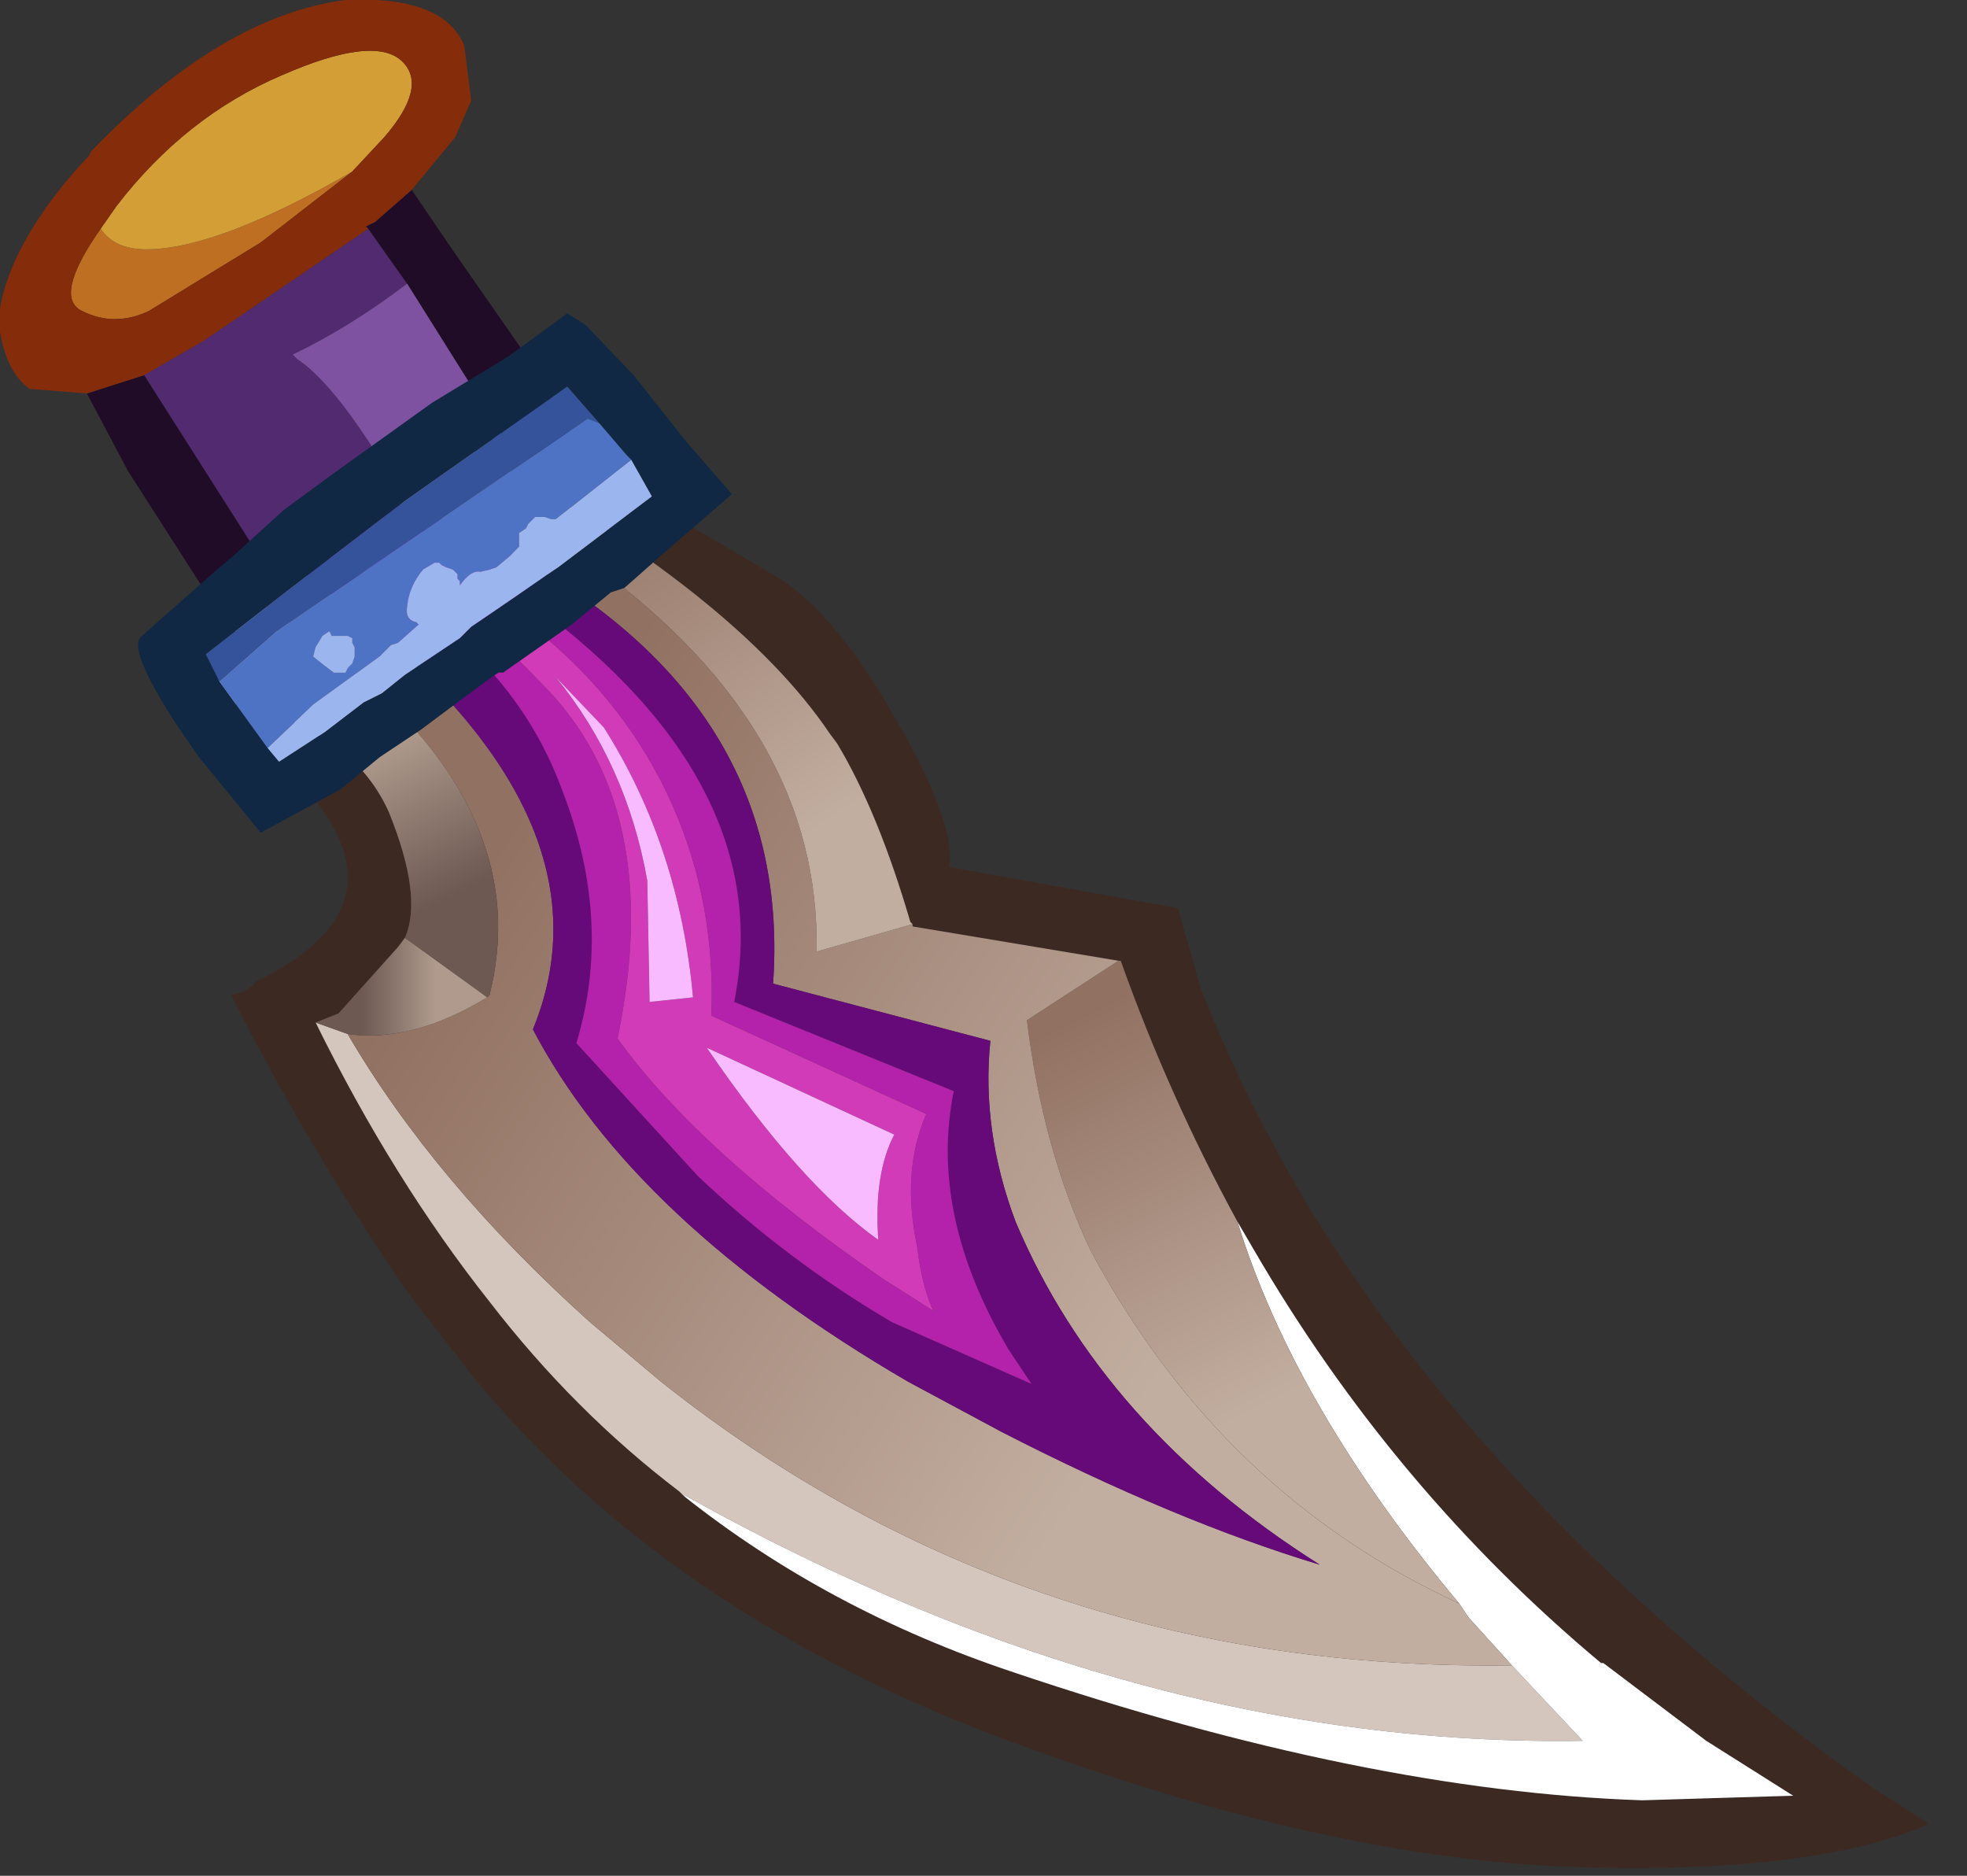 <?xml version="1.0" encoding="utf-8"?>
<svg version="1.1" id="Layer_1"
xmlns="http://www.w3.org/2000/svg"
xmlns:xlink="http://www.w3.org/1999/xlink"
xmlns:author="http://www.sothink.com"
width="43px" height="41px"
xml:space="preserve">
<rect width="100%" height="100%" fill="#333333" stroke="none"/>
<g id="1425" transform="matrix(1, 0, 0, 1, 0, -0.05)">
<path style="fill:#512A70;fill-opacity:1" d="M9.5,12.6Q7.95 13.4 6.55 13.4L6.4 13.4L5.6 12.1L3.15 8.25L4.45 7.5L8.05 5.05L8.9 6.25Q7.65 7.2 6.4 7.8L6.5 7.9Q7.55 8.6 9.15 11.55L9.65 12.55L9.5 12.6" />
<path style="fill:#200C27;fill-opacity:1" d="M8.05,5.05L8 5L8.2 4.9L9 4.2L9.85 5.45L11.8 8.25L11.9 8.4Q12.65 9.55 12.35 9.85L11.65 10.15Q11.2 10.1 10.25 8.4L8.9 6.25L8.05 5.05M1.9,8.65L3.15 8.25L5.6 12.1L6.4 13.4Q6.75 14.2 6.35 14.4Q5.75 14.65 4.65 13.2L4.5 13L2.8 10.35L1.9 8.65" />
<path style="fill:#7E52A1;fill-opacity:1" d="M9.65,12.55L9.15 11.55Q7.55 8.6 6.5 7.9L6.4 7.8Q7.65 7.2 8.9 6.25L10.25 8.4Q11.2 10.1 11.65 10.15Q11.3 11.6 9.65 12.55" />
<path style="fill:#BF6F21;fill-opacity:1" d="M7.7,3.8L5.7 5.35L3.25 6.85Q2.5 7.2 1.8 6.85Q1.15 6.55 2.2 5.05Q2.5 5.5 3.2 5.5Q4.75 5.5 7.7 3.8" />
<path style="fill:#D49E36;fill-opacity:1" d="M3.2,5.5Q2.5 5.5 2.2 5.05L2.55 4.55Q4.05 2.6 6.15 1.7Q8.2 0.8 8.8 1.4Q9.35 1.95 8.4 3.05L7.7 3.8Q4.75 5.5 3.2 5.5" />
<path style="fill:#852C0B;fill-opacity:1" d="M1.9,8.65L0.65 8.55Q0.15 8.2 0 7.3Q-0.1 6.7 0.35 5.7Q0.9 4.55 1.95 3.45L2 3.35Q4.85 0.4 7.55 0.05Q9.7 -0.05 10.15 1.05L10.3 2.25L9.95 3.05L9 4.2L8.2 4.9L8 5L8.05 5.05L4.45 7.5L3.15 8.25L1.9 8.65M1.8,6.85Q2.5 7.2 3.25 6.85L5.7 5.35L7.7 3.8L8.4 3.05Q9.35 1.95 8.8 1.4Q8.2 0.8 6.15 1.7Q4.05 2.6 2.55 4.55L2.2 5.05Q1.15 6.55 1.8 6.85" />
<path style="fill:#3C2A22;fill-opacity:1" d="M8.5,17.8Q9.25 19.65 8.85 20.55L8.7 20.75L7.4 22.2L6.9 22.4Q8.6 25.85 10.7 28.5Q12.55 30.9 14.85 32.65L14.95 32.75Q18.1 35.25 22.15 36.6Q29.85 39.2 35.9 39.4L39.2 39.3L37.3 38.1L35.05 36.4L35 36.4Q30.45 32.6 27.4 27.35L27.05 26.75Q25.55 24 24.5 21.05L24.45 21.05L19.95 20.3L19.95 20.25L19.9 20.2Q19.2 17.8 18.3 16.3L18.15 16.1Q16.1 13.05 10.35 9.9L10.7 9.6L10.8 9.65L14.25 11.05L17.05 12.7Q18.3 13.5 19.6 15.8Q20.9 18.05 20.75 19L25.75 19.9L26.25 21.65Q27.1 23.85 28.5 26.25Q32.75 33.3 40.9 39.1L42.15 39.9L42.1 39.95Q39.5 41.05 34.15 40.85Q28.65 40.6 21.65 37.95Q14.5 35.2 10.35 30.15L8.95 28.35Q6.8 25.25 5.05 21.8Q5.4 21.75 5.6 21.5Q10.05 19.35 4.6 15.5L4.5 15.4L4.6 15.35L4.65 15.35Q7.6 15.8 8.5 17.8" />
<path style="fill:#D4C5BD;fill-opacity:1" d="M14.95,32.75L14.85 32.65Q12.55 30.9 10.7 28.5Q8.6 25.85 6.9 22.4L7.6 22.65Q9.5 25.9 12.9 28.95L14.45 30.25Q22.45 36.6 33.05 36.45L34.6 38.1Q24.85 38.25 15 32.75L14.95 32.75" />
<path style="fill:#FFFFFF;fill-opacity:1" d="M32.1,35.4L31.9 35.1Q28.3 30.8 27.05 26.75L27.4 27.35Q30.45 32.6 35 36.4L35.05 36.4L37.3 38.1L39.2 39.3L35.9 39.4Q29.85 39.2 22.15 36.6Q18.1 35.25 14.95 32.75L15 32.75Q24.85 38.25 34.6 38.1L33.05 36.45L32.1 35.4" />
<linearGradient
id="LinearGradID_1615" gradientUnits="userSpaceOnUse" gradientTransform="matrix(0.003, 0.005, -0.002, 0.001, 25.55, 26.55)" spreadMethod ="pad" x1="-819.2" y1="0" x2="819.2" y2="0" >
<stop  offset="0.004" style="stop-color:#917162;stop-opacity:1" />
<stop  offset="1" style="stop-color:#C2AEA0;stop-opacity:1" />
</linearGradient>
<path style="fill:url(#LinearGradID_1615) " d="M31.9,35.1Q26.7 32.7 23.85 27.4Q22.8 25.2 22.45 22.35L24.45 21.05L24.5 21.05Q25.55 24 27.05 26.75Q28.3 30.8 31.9 35.1" />
<linearGradient
id="LinearGradID_1616" gradientUnits="userSpaceOnUse" gradientTransform="matrix(0.009, 0.007, -0.002, 0.003, 5.15, 43.8)" spreadMethod ="pad" x1="-819.2" y1="0" x2="819.2" y2="0" >
<stop  offset="0.004" style="stop-color:#917162;stop-opacity:1" />
<stop  offset="1" style="stop-color:#C2AEA0;stop-opacity:1" />
</linearGradient>
<path style="fill:url(#LinearGradID_1616) " d="M33.05,36.45Q22.45 36.6 14.45 30.25L12.9 28.95Q9.5 25.9 7.6 22.65Q9 22.85 10.65 21.85L10.7 21.8Q11.65 18.05 7.85 14.8L5.6 13.15L6.55 12.5L8 13.65Q13.45 18.15 11.65 22.55Q13.85 26.75 19.85 30.25L21.9 31.35Q25.7 33.3 28.85 34.25Q24.1 31.25 22.2 26.75Q21.45 24.75 21.65 22.8L16.9 21.55Q17.3 15.85 11.9 12.55Q10.35 11.6 8.75 11.05L9.65 10.4L13.05 12.45Q17.95 16.05 17.85 20.85L19.95 20.25L19.95 20.3L24.45 21.05L22.45 22.35Q22.8 25.2 23.85 27.4Q26.7 32.7 31.9 35.1L32.1 35.4L33.05 36.45" />
<linearGradient
id="LinearGradID_1617" gradientUnits="userSpaceOnUse" gradientTransform="matrix(0.003, 0.005, -0.003, 0.002, 14.4, 14.8)" spreadMethod ="pad" x1="-819.2" y1="0" x2="819.2" y2="0" >
<stop  offset="0.004" style="stop-color:#917162;stop-opacity:1" />
<stop  offset="1" style="stop-color:#C2AEA0;stop-opacity:1" />
</linearGradient>
<path style="fill:url(#LinearGradID_1617) " d="M17.85,20.85Q17.95 16.05 13.05 12.45L9.65 10.4L10.35 9.9Q16.1 13.05 18.15 16.1L18.3 16.3Q19.2 17.8 19.9 20.2L19.95 20.25L17.85 20.85" />
<linearGradient
id="LinearGradID_1618" gradientUnits="userSpaceOnUse" gradientTransform="matrix(-0.001, -0.002, 0.002, -0.001, 8.4, 18.35)" spreadMethod ="pad" x1="-819.2" y1="0" x2="819.2" y2="0" >
<stop  offset="0.004" style="stop-color:#6D5852;stop-opacity:1" />
<stop  offset="1" style="stop-color:#AF9A8D;stop-opacity:1" />
</linearGradient>
<path style="fill:url(#LinearGradID_1618) " d="M8.85,20.55Q9.25 19.65 8.5 17.8Q7.6 15.8 4.65 15.35L5.3 13.35L5.6 13.15L7.85 14.8Q11.65 18.05 10.7 21.8L10.65 21.85L8.85 20.55" />
<linearGradient
id="LinearGradID_1619" gradientUnits="userSpaceOnUse" gradientTransform="matrix(0.001, -0, 0, 0.001, 8.7, 21.55)" spreadMethod ="pad" x1="-819.2" y1="0" x2="819.2" y2="0" >
<stop  offset="0.004" style="stop-color:#6D5852;stop-opacity:1" />
<stop  offset="1" style="stop-color:#AF9A8D;stop-opacity:1" />
</linearGradient>
<path style="fill:url(#LinearGradID_1619) " d="M10.65,21.85Q9 22.85 7.6 22.65L6.9 22.4L7.4 22.2L8.7 20.75L8.85 20.55L10.65 21.85" />
<path style="fill:#670A79;fill-opacity:1" d="M12.3,17.35Q13.4 20.2 12.6 22.85L15.25 25.75Q17.2 27.6 19.5 28.95L22.55 30.3L22.05 29.55Q20.3 26.6 20.85 23.9L16.05 21.95Q17 17.2 11.65 13.25Q10.05 12.05 8.4 11.25L8.75 11.05Q10.35 11.6 11.9 12.55Q17.3 15.85 16.9 21.55L21.65 22.8Q21.45 24.75 22.2 26.75Q24.1 31.25 28.85 34.25Q25.7 33.3 21.9 31.35L19.85 30.25Q13.85 26.75 11.65 22.55Q13.45 18.15 8 13.65L6.55 12.5L7.05 12.2Q11.05 13.9 12.3 17.35" />
<path style="fill:#B421AA;fill-opacity:1" d="M7.05,12.2L8.4 11.25Q10.05 12.05 11.65 13.25Q17 17.2 16.05 21.95L20.85 23.9Q20.3 26.6 22.05 29.55L22.55 30.3L19.5 28.95Q17.2 27.6 15.25 25.75L12.6 22.85Q13.4 20.2 12.3 17.35Q11.05 13.9 7.05 12.2M11.7,13.8Q10.45 12.85 7.9 11.8Q9.45 12.5 11.85 15Q14.55 17.7 13.5 22.75Q15.3 25.25 19.3 28L20.4 28.7Q20.15 28.15 20.05 27.3Q19.7 25.65 20.25 24.4L15.55 22.25Q15.65 19.8 14.7 17.65Q13.7 15.4 11.7 13.8" />
<path style="fill:#D23BB7;fill-opacity:1" d="M12.15,14.85Q13.7 16.75 14.15 19.3L14.2 21.95L15.15 21.85Q14.85 18.55 13.2 15.95L12.15 14.85M14.7,17.65Q15.65 19.8 15.55 22.25L20.25 24.4Q19.7 25.65 20.05 27.3Q20.15 28.15 20.4 28.7L19.3 28Q15.3 25.25 13.5 22.75Q14.55 17.7 11.85 15Q9.45 12.5 7.9 11.8Q10.45 12.85 11.7 13.8Q13.7 15.4 14.7 17.65M19.55,24.85L15.45 22.95Q17.5 25.95 19.2 27.15Q19.1 25.7 19.55 24.85" />
<path style="fill:#F8BBFF;fill-opacity:1" d="M13.2,15.95Q14.85 18.55 15.15 21.85L14.2 21.95L14.15 19.3Q13.7 16.75 12.15 14.85L13.2 15.95M19.2,27.15Q17.5 25.95 15.45 22.95L19.55 24.85Q19.1 25.7 19.2 27.15" />
<path style="fill:#102843;fill-opacity:1" d="M13.85,8.25L15 9.7L16 10.85L14.5 12.15L13.65 12.9L13.35 13L12.5 13.7L11 14.75L10.9 14.75L10.75 14.85Q10 15.4 9.2 16L8.45 16.5L8.3 16.6L7.45 17.3L5.7 18.25L4.35 16.6L3.9 15.95Q2.75 14.2 3.1 13.95L4.8 12.45L5.1 12.2L6.2 11.2L7.15 10.5L9.45 8.85L11.1 7.85L12.4 6.9L12.8 7.15L13.85 8.25M12.4,8.5L8.85 11L6.3 12.95L4.5 14.35L4.8 14.95L5.85 16.4L6.1 16.7L7.1 16.05L7.95 15.4L8.35 15.2L8.85 14.8L10.05 14L10.2 13.85L10.3 13.75L11.4 13L12.05 12.55L12.2 12.45L14.25 10.9L13.8 10.1L13.7 10L13.1 9.3L12.4 8.5" />
<path style="fill:#34539A;fill-opacity:1" d="M13.1,9.3L12.85 9.2L6.05 13.85L4.8 14.95L4.5 14.35L6.3 12.95L8.85 11L12.4 8.5L13.1 9.3" />
<path style="fill:#4F73C4;fill-opacity:1" d="M4.8,14.95L6.05 13.85L12.85 9.2L13.1 9.3L13.7 10L13.8 10.1L12.15 11.4L12.05 11.4L11.9 11.35L11.75 11.35L11.7 11.35L11.55 11.5L11.5 11.6L11.35 11.7L11.35 11.95L11.35 12L11.15 12.2L10.85 12.45L10.7 12.5L10.5 12.55Q10.3 12.5 10.05 12.85L10.05 12.75L10 12.7L10 12.6L9.9 12.5L9.75 12.45L9.65 12.4L9.6 12.35L9.5 12.35L9.25 12.5Q8.95 12.85 8.9 13.3Q8.85 13.6 9.1 13.65L9.15 13.7L8.7 14.1L8.55 14.15L8.3 14.4L6.85 15.45L5.85 16.4L4.8 14.95M7.7,14.1L7.7 14L7.6 13.95L7.45 13.95L7.25 13.95L7.2 13.85L7.05 13.95L6.9 14.2L6.85 14.4L7.1 14.6L7.3 14.75L7.55 14.75L7.6 14.65L7.7 14.55L7.75 14.4L7.75 14.2L7.7 14.1" />
<path style="fill:#9BB5EE;fill-opacity:1" d="M14.25,10.9L12.2 12.45L12.05 12.55L11.4 13L10.3 13.75L10.2 13.85L10.05 14L8.85 14.8L8.35 15.2L7.95 15.4L7.1 16.05L6.1 16.7L5.85 16.4L6.85 15.45L8.3 14.4L8.55 14.15L8.7 14.1L9.15 13.7L9.1 13.65Q8.85 13.6 8.9 13.3Q8.95 12.85 9.25 12.5L9.5 12.35L9.6 12.35L9.65 12.4L9.75 12.45L9.9 12.5L10 12.6L10 12.7L10.05 12.75L10.05 12.85Q10.3 12.5 10.5 12.55L10.7 12.5L10.85 12.45L11.15 12.2L11.35 12L11.35 11.95L11.35 11.7L11.5 11.6L11.55 11.5L11.7 11.35L11.75 11.35L11.9 11.35L12.05 11.4L12.15 11.4L13.8 10.1L14.25 10.9M7.75,14.2L7.75 14.4L7.7 14.55L7.6 14.65L7.55 14.75L7.3 14.75L7.1 14.6L6.85 14.4L6.9 14.2L7.05 13.95L7.2 13.85L7.25 13.95L7.45 13.95L7.6 13.95L7.7 14L7.7 14.1L7.75 14.2" />
</g>
</svg>
